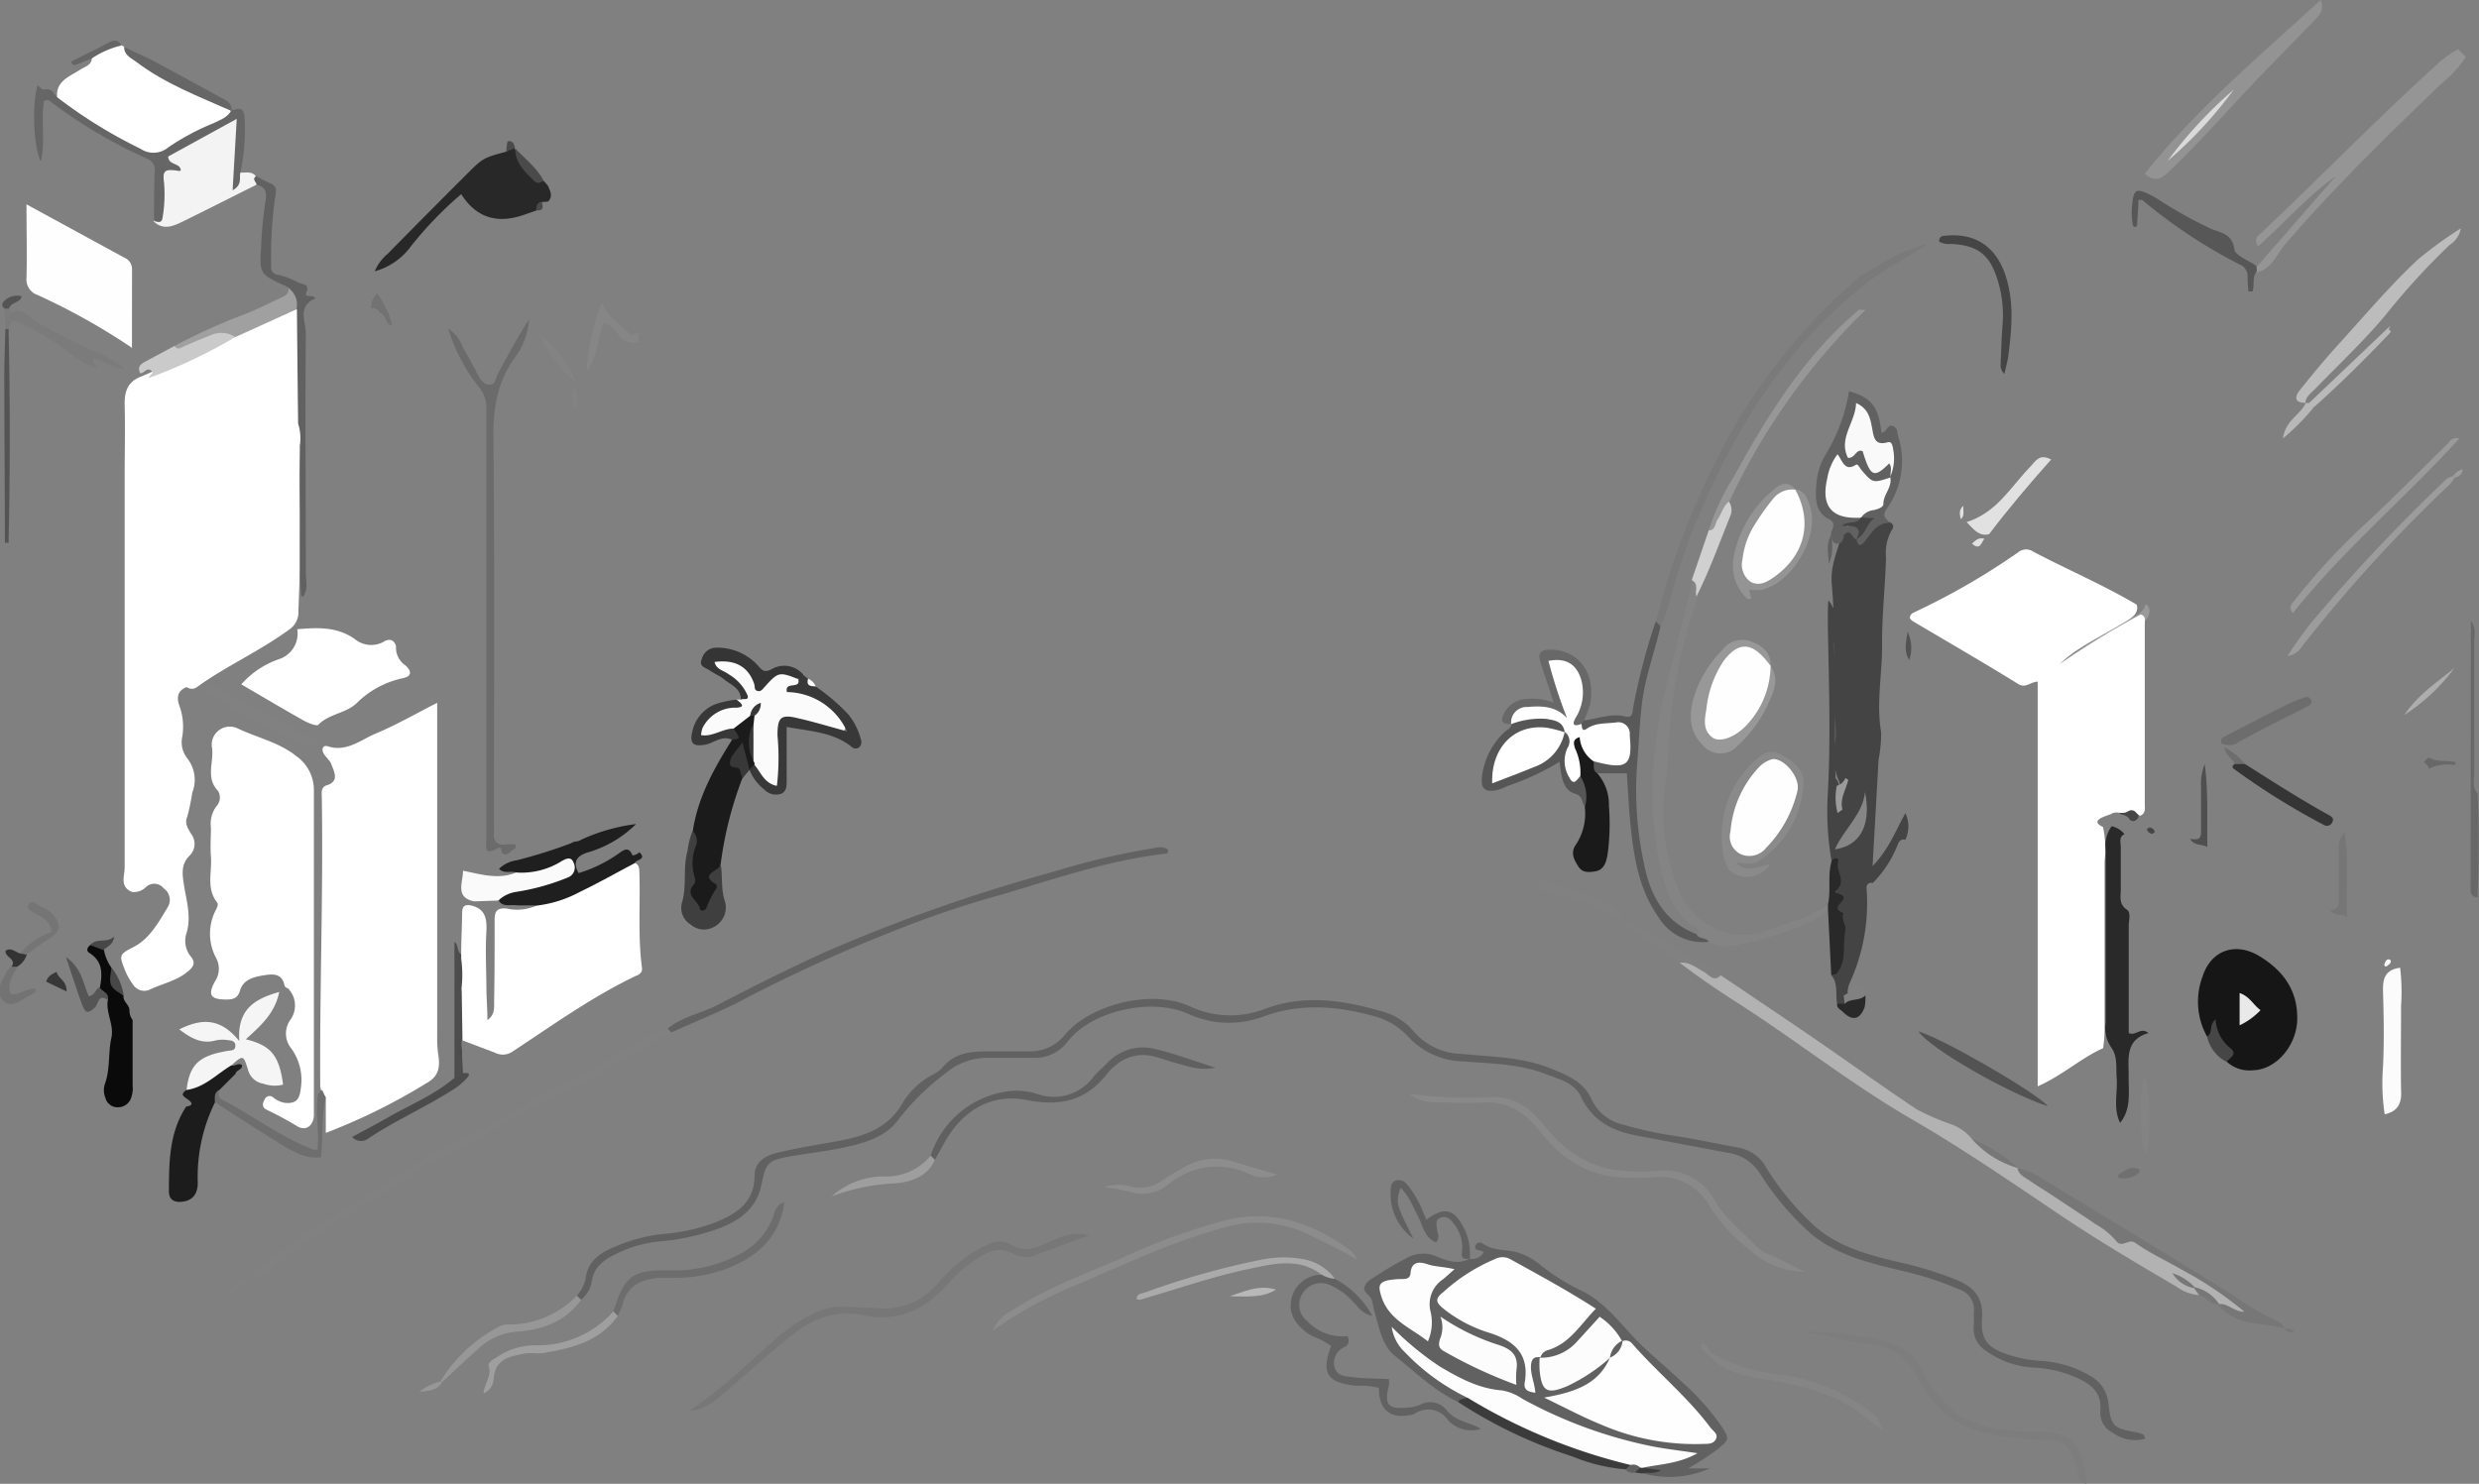 <svg xmlns="http://www.w3.org/2000/svg" viewBox="0 0 289.13 173.11"><rect x="0" y="0" width="289.13" height="173.11" fill="#808080" stroke="none"/><defs><style>.cls-1{fill:#fff;}.cls-2{fill:#444;}.cls-3{fill:#616161;}.cls-4{fill:#161616;}.cls-5{fill:#b2b2b2;}.cls-6{fill:#fbfbfb;}.cls-7{fill:#f3f3f3;}.cls-8{fill:#282828;}.cls-9{fill:#6b6b6b;}.cls-10{fill:#1b1b1b;}.cls-11{fill:#959595;}.cls-12{fill:#848484;}.cls-13{fill:#1f1f1f;}.cls-14{fill:#292929;}.cls-15{fill:#626262;}.cls-16{fill:#1c1c1c;}.cls-17{fill:#666;}.cls-18{fill:#7a7a7a;}.cls-19{fill:#939393;}.cls-20{fill:#595959;}.cls-21{fill:#818181;}.cls-22{fill:#777;}.cls-23{fill:#0a0a0a;}.cls-24{fill:#1a1a1a;}.cls-25{fill:#bcbcbc;}.cls-26{fill:#898989;}.cls-27{fill:#383838;}.cls-28{fill:#8c8c8c;}.cls-29{fill:#989898;}.cls-30{fill:#7d7d7d;}.cls-31{fill:#8a8a8a;}.cls-32{fill:#565656;}.cls-33{fill:#606060;}.cls-34{fill:#575757;}.cls-35{fill:#949494;}.cls-36{fill:#3f3f3f;}.cls-37{fill:#686868;}.cls-38{fill:#979797;}.cls-39{fill:#9a9a9a;}.cls-40{fill:#a0a0a0;}.cls-41{fill:#353535;}.cls-42{fill:#6d6d6d;}.cls-43{fill:#3b3b3b;}.cls-44{fill:#cacaca;}.cls-45{fill:#9c9c9c;}.cls-46{fill:#454545;}.cls-47{fill:#7b7b7b;}.cls-48{fill:#535353;}.cls-49{fill:#6e6e6e;}.cls-50{fill:#858585;}.cls-51{fill:#aaa;}.cls-52{fill:#9f9f9f;}.cls-53{fill:#8d8d8d;}.cls-54{fill:#d0d0d0;}.cls-55{fill:#4c4c4c;}.cls-56{fill:#545454;}.cls-57{fill:#4d4d4d;}.cls-58{fill:#868686;}.cls-59{fill:#9e9e9e;}.cls-60{fill:#b9b9b9;}.cls-61{fill:#767676;}.cls-62{fill:#838383;}.cls-63{fill:#555;}.cls-64{fill:#757575;}.cls-65{fill:#464646;}.cls-66{fill:#737373;}.cls-67{fill:#adadad;}.cls-68{fill:#4f4f4f;}.cls-69{fill:#b8b8b8;}.cls-70{fill:#4a4a4a;}.cls-71{fill:#474747;}.cls-72{fill:#727272;}.cls-73{fill:#333;}.cls-74{fill:#707070;}.cls-75{fill:#525252;}.cls-76{fill:#e1e1e1;}.cls-77{fill:#9b9b9b;}.cls-78{fill:#999;}.cls-79{fill:#fefefe;}.cls-80{fill:#fdfdfd;}.cls-81{fill:#fcfcfc;}.cls-82{fill:#f5f5f5;}.cls-83{fill:#e9e9e9;}.cls-84{fill:#fafafa;}.cls-85{fill:#7f7f7f;}.cls-86{fill:#f9f9f9;}.cls-87{fill:#dadada;}</style></defs><title>bottompic</title><g id="Layer_2" data-name="Layer 2"><g id="Layer_1-2" data-name="Layer 1"><path class="cls-1" d="M21.78,80.16c-1.07.39-1.2,1.21-.87,2.14A7.17,7.17,0,0,1,21.25,86a3,3,0,0,0,.61,2.49,4.08,4.08,0,0,1,.56,4,24.41,24.41,0,0,1-.58,2.8c-.33.71.05,1.35.46,2a1.92,1.92,0,0,1-.25,2.59c-.93,1-.8,2.07-.6,3.33.28,1.84.88,3.67.32,5.61a2.88,2.88,0,0,0,.45,2.73c.71.84.27,1.33-.47,1.92-1.29,1-2.89,1.31-4.32,2a1.54,1.54,0,0,1-1.91-.6,7.68,7.68,0,0,1-.93-1.65c-.73-1.84-.71-1.85,1.08-2.79s2.88-2.9,3.93-4.66a1.63,1.63,0,0,0-.52-2.14,1.4,1.4,0,0,0-2.12-.08,2,2,0,0,1-1.52.52c-1.52-.56-.9-1.89-.9-2.86,0-15.18,0-30.36,0-45.55,0-2.79.07-5.59,0-8.39-.05-1.63.39-2.8,2-3.37,3.64-1.6,7.25-3.26,10.79-5.09,1.73-1,3.56-1.79,5.37-2.6.75-.34,1.77-1.14,2.44.24.17,4.19,0,8.37.07,12.55a11,11,0,0,1,0,1.28c-.53,4.28-.17,8.57-.23,12.86,0,2.7-.06,5.41-.18,8.11a2.4,2.4,0,0,1-.9,2.07c-3.44,2.57-7.4,4.3-10.88,6.8A1,1,0,0,1,21.78,80.16Z"/><path class="cls-1" d="M38,91.65c1.62-.45,1-1.55.65-2.48-.18-.49-.7-.85-.94-1.34s0-.93.5-.77c2.2.72,3.83-.73,5.59-1.47,2.4-1,4.68-2.32,7.19-3.6v2.87q0,18,0,36a13.82,13.82,0,0,0,.12,2.14c.26,1.63,0,2.61-1.39,3.38A70.32,70.32,0,0,1,38,132.17V128a1.91,1.91,0,0,1-.65-1.35c-.08-11.27.37-22.54.18-33.81C37.5,92.36,37.48,91.91,38,91.65Z"/><path class="cls-1" d="M33.16,114.87c-.3-1.33-1.37-1.24-2.3-1.1-1.16.18-2.46.45-2.86,1.77-.27.92-.77,1.06-1.56,1.07-1.84,0-2.25-.47-1.39-2.08a2.64,2.64,0,0,0,.19-2.7,6,6,0,0,1-.06-5.68c.14-.3.33-.62.12-.89-1.27-1.65-.55-3.56-.7-5.34-.09-1.12,0-2.24,0-3.36a3.48,3.48,0,0,1,.63-2.49,1.49,1.49,0,0,0,.2-1.8c-1.54-1.59-.38-3.5-.73-5.22a2.11,2.11,0,0,1,3-2.08c2.27,1.09,4.81,1.61,6.84,3.23a4.83,4.83,0,0,1,2.07,4c0,12.32,0,24.64,0,37,0,.32,0,.65,0,1-.11,1.17-.93,1.79-1.95,1.19a38.87,38.87,0,0,0-3.54-1.91c-.55-.25-.55-.72-.26-1.2a.62.62,0,0,1,1-.25,3,3,0,0,0,1.27.62c1.33.16,1.82-.32,1.95-1.66a6.28,6.28,0,0,0-1.12-4.69,2.75,2.75,0,0,1-.1-3.32,2.84,2.84,0,0,0-.29-3.69A.48.48,0,0,1,33.16,114.87Z"/><path class="cls-2" d="M214.27,117.1c-.23-1.1.16-2.34-.68-3.32a5.83,5.83,0,0,0,.93-4.57c-.53-2.92-.08-5.93-.91-8.79a34.07,34.07,0,0,1-.43-7.8c.36-6.58.12-13.15,0-19.72,0-1,0-1.9.06-2.85,1.49,1.68.63,3.73.69,5.56.16,5,.05,10.12.15,15.17a2.09,2.09,0,0,1,.39,1.91,2.05,2.05,0,0,0,0-1.61c-.93-1.93-.29-4-.38-6-.25-5.65.06-11.31-.45-16.95-.18-2.05.64-3.85,1.19-5.72.33-1.11.93-.9,1.59-.32a1.74,1.74,0,0,0,.46.3c1.17-.45,1.71-2.36,3.43-1.49.51.15.62.55.35.91a5.32,5.32,0,0,0-.69,3.21c-.09,3.41-.49,6.83-.46,10.22s-.7,6.76-.11,10.18a15.86,15.86,0,0,1-.3,3.21c-.22,4-.45,8-.7,12.41,1.89-1.94,2.71-4.16,3.83-6.18a3.68,3.68,0,0,1,0,3.11c-.46-.1-.69.08-.88.52a13,13,0,0,1-2.91,4.51c-.51-.07-.78.19-.74.66a22.29,22.29,0,0,1-2,11.09,3,3,0,0,0-.19,1.41,1.61,1.61,0,0,1-.3,1A.76.76,0,0,1,214.27,117.1Z"/><path class="cls-3" d="M67.29,151.15a4.49,4.49,0,0,0,1-1.91c.21-1.93,1.47-2.94,3.08-3.63a18.88,18.88,0,0,1,6-1.65,21.42,21.42,0,0,0,6.28-1.44c2.41-1,4.34-2.34,4.36-5.35,0-1.77,1.44-2.41,2.87-2.74,2.24-.52,4.53-.89,6.8-1.3,3.15-.56,6-1.52,7.68-4.6a9.16,9.16,0,0,1,3.28-3.08,4.57,4.57,0,0,0,1.19-.79c1.39-1.82,3.35-2,5.39-2,1.6,0,3.2,0,4.8,0a5.22,5.22,0,0,0,4.17-1.92c2.9-3.5,10-5.39,14.51-3.37a11.15,11.15,0,0,0,8.83.33c4.63-1.74,9.27-1,13.83.35a7.32,7.32,0,0,1,3.57,2.33,7.52,7.52,0,0,0,5.46,2.57c3.47.34,7,.34,10.34,1.65,2,.81,4,1.55,4.95,3.78a5.39,5.39,0,0,0,3.7,2.84,41.64,41.64,0,0,0,5.36,1.21c2.76.4,5.5,1,8.24,1.5a4.66,4.66,0,0,1,3.1,2.43,32.07,32.07,0,0,0,5.32,6.45c2.75,2.6,6.35,3.55,9.94,4.41a44.43,44.43,0,0,1,6.83,2.08c2.08.87,3.18,2.11,3,4.53s.62,3.42,3,4.19a14.6,14.6,0,0,0,3.74.74,12.76,12.76,0,0,1,5.91,1.78,4.1,4.1,0,0,1,2.1,3.28c.28,2.53.56,2.79,3.14,3.27a3.47,3.47,0,0,1,.9.27c.11.06.15.26.26.48a4.38,4.38,0,0,1-3.81-.69,2.58,2.58,0,0,1-1.44-2.54c.17-1.86-.77-2.92-2.39-3.71a14,14,0,0,0-5.05-1.33,10.54,10.54,0,0,1-5.82-1.92,3.08,3.08,0,0,1-1.51-3c.06-.47,0-1,0-1.43a2.47,2.47,0,0,0-1.71-2.8A38,38,0,0,0,222,148.3c-3.8-.92-7.66-1.78-10.77-4.35a33,33,0,0,1-6-7.1,5.26,5.26,0,0,0-3.67-2.35l-10.58-2c-2.88-.53-5.26-1.71-6.59-4.56-.73-1.56-2.43-2-3.91-2.56-3.17-1.28-6.55-1.29-9.87-1.55a9,9,0,0,1-6.34-2.85,8.22,8.22,0,0,0-4.05-2.44c-4.23-1.17-8.47-1.52-12.72,0a11.42,11.42,0,0,1-8.87-.24c-4.36-2-11.52-.33-14.2,3.34a4.78,4.78,0,0,1-4,1.77c-1.76,0-3.52,0-5.28,0a7.52,7.52,0,0,0-4.78,1.73,28.88,28.88,0,0,0-5.72,5.65c-1.55,2-4.12,2.64-6.55,3.15-2,.41-4.09.64-6.13,1-2.47.46-2.66.82-3.17,3.31-.56,2.82-2.71,4.27-5.19,5.15a26.62,26.62,0,0,1-6.76,1.44A14.12,14.12,0,0,0,72,146.22c-1.5.7-2.77,1.55-3,3.38a3.47,3.47,0,0,1-1.19,2C67.34,151.75,67.14,151.62,67.29,151.15Z"/><path class="cls-3" d="M171.46,146.86a1.51,1.51,0,0,0,1.58-.76c-.27-.33-.94-.11-1-.58a.56.56,0,0,1,.86-.47c1.16.86,2.56.71,3.84,1a7.53,7.53,0,0,1,2.75,1.39,24.55,24.55,0,0,0,4.83,3.08c2.52,1.19,4.17,3.27,6,5.25s4,3.68,5.92,5.52a28.51,28.51,0,0,1,4.58,5.17c.92,1.42.85,1.52-.52,2.63a30.78,30.78,0,0,1-3.41,2.22h2.53a11.61,11.61,0,0,1-7.95.54c.18-.33.5-.32.81-.32s.63-.09.69,0a4.51,4.51,0,0,1-1.35-.1c-.25-1,.56-1,1.12-1.11a32,32,0,0,1,4-.54c.32,0,0-.56,0-.24,0,.06,0,.1-.12.1a28.45,28.45,0,0,1-11.18-2.29c-5.25-2.09-10.36-4.53-15.73-6.34a16.37,16.37,0,0,1-5.87-4c1.91,2.25,4.76,3.77,7.16,5.84,0,.71-.63.55-1,.69-2.76-1.33-4.94-3.48-7.3-5.35-1.49-1.18-1.84-3.29-2.38-5.12-.13-.44-.19-.92-.32-1.38-.17-.62-1.09-.9-.85-1.58s1-1,1.57-1.4c1-.63,2-1.25,3.1-1.8a4,4,0,0,1,3.81-.3c1.09.47,2.51,1,3.82.18Z"/><path class="cls-1" d="M14.16,5.27a.8.8,0,0,1,.32.22c3,2.64,6.74,4,10.16,5.93A8,8,0,0,1,27,13l0,0c.23,1.3-.87,1.54-1.65,2-1.88,1-3.88,1.84-5.68,3a2.76,2.76,0,0,1-2.95.05c-3.54-1.79-7.09-3.56-10-6.3C6.28,9.53,8,9,9.29,8.17c.63-.44,1.6-.57,1.39-1.69C11.79,5.92,12.68,4.75,14.16,5.27Z"/><path class="cls-1" d="M46.19,75.38a2.49,2.49,0,0,0,1.1,2.25c.69.64.82,1.25-.29,1.49A10.79,10.79,0,0,0,41.63,82c-1.25,1.23-3.22,1.25-4.5,2.55-.21.21-1.21-.21-1.75-.51-2.4-1.35-4.76-2.76-7.24-4.2a10.38,10.38,0,0,1,4.34-2.92,3.14,3.14,0,0,0,2.19-3.51h0c2.32-.2,4.57-.33,6.68,1.12a3,3,0,0,0,3.57.24C45.58,74.48,46,74.74,46.19,75.38Z"/><path class="cls-4" d="M257.41,120.92a8.34,8.34,0,0,1-.52-7c1-3.1,3.87-4.06,6.65-2.36s4.46,4,4.39,7.4c-.07,3-2.43,5.83-5.14,5.9a3.89,3.89,0,0,1-3.08-1c.24-1.41-1.13-2.15-1.43-3.35C258.26,120.49,257.86,121.17,257.41,120.92Z"/><path class="cls-5" d="M256.47,151.09a5.18,5.18,0,0,1-2.65-1c-4.62-2.7-9.21-5.42-13.65-8.41-5.69-3.83-11.36-7.73-17.29-11.16-7.07-4.1-13.44-9.18-20.29-13.56-2.29-1.46-4.53-3-6.67-4.63,1-.84,1.75.08,2.53.46s1.29,1.14,2.26,1c3.83,2.59,7.68,5.16,11.49,7.78s7.56,5.34,11.42,7.89a29,29,0,0,0,3.9,1.69A5.35,5.35,0,0,1,230,132.9a51,51,0,0,0,5.34,3.37h0c3.82,2.59,7.59,5.36,11.59,7.54,3.34,1.82,6.68,3.71,10.11,5.4,1.51.74,2.66,2,4.13,2.81.37.2.73.55.55.94-.27.59-.78.32-1.22.1a18.07,18.07,0,0,1-1.68-.9h0a16.49,16.49,0,0,0-2.87-1.95,9.91,9.91,0,0,0-1-.67c.2,0,.49.4.88.56S256.6,150.52,256.47,151.09Z"/><path class="cls-6" d="M85.92,81.62l.53,0c.72-1.81-1-1.92-1.83-2.71-.54-.54-2-.55-1.37-1.79s1.61-.71,2.52-.34a2.39,2.39,0,0,1,1,.57c1.16,1.5,2.38,2.06,4.25,1a1.89,1.89,0,0,1,2.4,1c-.32.49-.13.81.45,1a9.69,9.69,0,0,1,4.3,2.9,1.6,1.6,0,0,1,.41,1.77c-.4.75-1.14.34-1.71.19-1.3-.34-2.64-.56-3.92-1s-1.78,0-1.71,1.31,0,2.87,0,4.31c0,.7.12,1.57-.71,1.86s-1.47-.38-2-1c-.36-.42-.59-1-.91-1.41a2.27,2.27,0,0,1-.27-.71,19.2,19.2,0,0,1,0-3.79,8.07,8.07,0,0,1,.29-1c0-.22.21-.39.23-.63a1.57,1.57,0,0,0-.27.62,2.82,2.82,0,0,1-2.1,1.55c-.8,0-1.49.49-2.28.61-.62.1-1.28.43-1.67-.31s0-1.24.35-1.78C82.83,82.43,84.59,82.39,85.92,81.62Z"/><path class="cls-7" d="M29.92,21.55c-2.85,1.42-5.68,2.86-8.53,4.26-1.15.56-2.33,1.12-3.49,0a3.36,3.36,0,0,0,.62-2.94c-.62-1.82,1.15-3,.89-4.7-.06-.41.72-.79,1.21-1.06,2-1.06,4-2,5.92-3.1,1.24-.74,1.48-.22,1.43,1a23.62,23.62,0,0,1-.42,5c-.08.31,0-.11.08.19,0,.1.29,0,.42-.07.64.05,1.35-.2,1.82.47C29.91,20.91,30.06,21.22,29.92,21.55Z"/><path class="cls-8" d="M63.42,21.11l.49.56c.24.61.64,1.22,0,1.85l-.77.06c-.47.15-.32.7-.63,1l-1.12.38c-3,1.13-5.64.75-7.6-2.31a43.9,43.9,0,0,0-5.8,6,7.79,7.79,0,0,1-4.28,3,5.32,5.32,0,0,1,1.52-2.05q4.53-4.61,9.1-9.17c2-2,2-2,4.69-2.73.32-.17.49-.72,1-.41l0,0A7.05,7.05,0,0,0,63.42,21.11Z"/><path class="cls-9" d="M59.64,99.29c-.3.26-.62.54-1,.29-.26-.14,0-1-.65-.59-1.62.91-1.27-.29-1.27-1.14l0-41.69c0-2.79,0-5.59,0-8.39a3.72,3.72,0,0,0-1-2.77,21.19,21.19,0,0,1-3.45-6.67,4.47,4.47,0,0,1,1.73,2.22c.61,1,1.15,2.1,1.73,3.15.31.57.66,1.18,1.38,1.17s.69-.77.94-1.23c1.16-2.16,2.31-4.32,3.66-6.39a8.5,8.5,0,0,1-1.68,4.5c-2,2.79-2.52,5.8-2.48,9.2.14,15,.06,30,.06,45.05a7.67,7.67,0,0,1,0,1c-.12,1.12.29,1.68,1.48,1.51a7.46,7.46,0,0,1,1,0C60.37,98.93,59.9,99.06,59.64,99.29Z"/><path class="cls-10" d="M85.56,85,87.5,83.5a.28.28,0,0,1,.5,0l-.11,1a10.83,10.83,0,0,0,0,4.32.47.47,0,0,1,.1.44c.17.54-.11.65-.57.58l0,0c-.6-.28-.72-1-1.24-1.53-.41,1,1.16,1.62.39,2.52a43.2,43.2,0,0,0-2.52,10c-.2.66-.62,1.27-.32,2a2.05,2.05,0,0,1,0,1.63c-.41.89-.66,2.31-1.9,2s-1.74-1.46-1.66-2.79c.13-2.27.64-4.49.64-6.76.61-4,2.52-7.33,4.59-10.64C86.08,86,85.16,85.37,85.56,85Z"/><path class="cls-11" d="M286.69,5.75l.9.9a12.61,12.61,0,0,1-2.73,3c-6.33,6.07-12.6,12.19-18.33,18.84-1,1.16-1.53,2.87-3.3,3.29a.37.37,0,0,1-.07-.6l9.28-10.64c-3.32,2.35-6,5.47-9.08,8.2-.56-1,.07-1.28.43-1.62,6.85-6.47,13.41-13.23,20.39-19.56A11.61,11.61,0,0,1,286.69,5.75Z"/><path class="cls-12" d="M213.2,106.07A9.3,9.3,0,0,1,210,108a36.5,36.5,0,0,1-7.22,2.21,4.68,4.68,0,0,1-3.46-.31c-.3-.59-1.52.29-1.44-.9.45-.26.24-.52,0-.69-2.86-1.77-3.71-4.64-4.33-7.68-1.57-7.61-.69-15.08,1.25-22.49.91-3.47,1.78-7,2.66-10.43,1.31.31.57,1.22.55,1.91a60.83,60.83,0,0,0-3.45,18c0,2.3-.6,4.58-.58,6.91a23.9,23.9,0,0,0,2,9.78,8.1,8.1,0,0,0,4.79,4.29c3.4,1.38,6-.5,8.89-1.28a20.63,20.63,0,0,0,3.62-1.79.39.39,0,0,1,.13.36C213.27,106,213.24,106.07,213.2,106.07Z"/><path class="cls-13" d="M60.2,101.79c-.64-.21-1.41.18-2-.43a3.77,3.77,0,0,1,2.09-1,59.44,59.44,0,0,0,6.36-2c.32-.26.78-.12,1.1-.38a21.72,21.72,0,0,1,6.43-1.84,13.18,13.18,0,0,1-5.7,3.33c-1.23.42-1.7,1.07-1,2.39a16,16,0,0,0,4.68-2.29c.57-.39,1.13-.88,1.59.18.06.12.59-.09.83-.32.94.92-.53.82-.56,1.33-1.77,2.47-4.74,3-7.18,4.34a8.86,8.86,0,0,1-4.57,1.19c-1.38-.15-2.87.41-4.1-.66-.11-1.7,1.29-1.81,2.37-2.15a17.55,17.55,0,0,0,5.11-1.91C63.81,101.69,62.07,103.07,60.2,101.79Z"/><path class="cls-14" d="M247.27,131c-.84-1.71-.26-3.53-.4-5.29-.09-1.16.12-2.36-.57-3.42a4,4,0,0,1-.71-3q0-9.95,0-19.9a4.1,4.1,0,0,1,.69-3,2.74,2.74,0,0,1,1.51.92c-.7.32-.44,1-.44,1.47,0,1.68,0,3.36,0,5,0,.82-.26,1.68.7,2.34.52.35.23,1.2.23,1.83,0,4.21,0,8.42,0,12.57.81.39,1.37-.74,2.31,0-2.75.78-2.31,3-2.32,4.94,0,.24,0,.48,0,.72C248.32,128,248.4,129.61,247.27,131Z"/><path class="cls-3" d="M220.38,61c-1.44,0-2.08,1.13-2.84,2.11-.38.5-.86.82-1-.22a2.44,2.44,0,0,0,.68-1.19c0-.41,1.78-1.22-.23-1.26-.09-.32,0-.76.23-.82,2.08-.45,2.22-2.44,3.11-3.83.65-1.53.35-2.84-1.14-3.61s-1.14-2.54-2.16-3.59c-.8.5-.71,1.39-1,2.09s-.5,1.43.9,1.76c1.13.26,1.7,2.13,3.45,1.49.15-.05.26,1.1,0,1.7a1.73,1.73,0,0,1-2.82.51,36.94,36.94,0,0,0-3.31-1.7c-1.52,3.65-1.33,4.06,2.77,6.13-.14,1-.93.51-1.4.62s0,.46-.05.14c0-.11.21-.11.39-.11,1.74.07.91.95.54,1.69-.51-.06-.61-1.38-1.44-.48-.05.49-.22,1-.77,1s-.65-.58-.73-1.06.8-1.25-.25-1.8c-1.62-.84-1.59-2.44-1.47-4a7.85,7.85,0,0,1,1-3.4,20.41,20.41,0,0,0,2.81-7.52c2.62.71,3.44,1.78,3.79,4.83.63,0,.66-1,1.3-.78s.49.73.64,1.17a9.57,9.57,0,0,1-1.41,8.6C219.45,60.37,220.09,60.5,220.38,61Z"/><path class="cls-15" d="M77.87,120c1.7-1.4,3.9-1.76,5.81-2.75,4.16-2.16,8.36-4.28,12.63-6.21a196.62,196.62,0,0,1,26.58-9.34A84,84,0,0,1,134.28,99c.68-.1,1.39-.39,2,.2-.07.14-.12.37-.19.38-6.54.72-12.74,2.84-19,4.71a118,118,0,0,0-12.68,4.26,183,183,0,0,0-17,7.69c-2.92,1.61-6.06,2.82-9.1,4.21C77.85,120.66,77.77,120.41,77.87,120Z"/><path class="cls-16" d="M21.72,129.09c.65-.07.86-.33.26-.77s-1-.59-.25-1.16c1.62-1.19,3.11-2.61,5.24-2.88.43.18.83-.37,1.27,0,0,.57-.7.54-.77,1l-1.92,1.92c-.49.36,0,1.08-.49,1.43a19.69,19.69,0,0,0-2,9.18c.07,1.46-.59,2.3-1.93,2.4-.88.07-1.42-.31-1.43-1.19C19.71,135.56,19.73,132.12,21.72,129.09Z"/><path class="cls-17" d="M4.38,9.93c.25.19.56.59.74.53,1-.3,1.17.65,1.7,1a56.22,56.22,0,0,0,9.56,5.89,2.69,2.69,0,0,0,3.26-.17,28.31,28.31,0,0,1,5.27-2.81c.77-.39,1.62-.64,2.06-1.49.75-.18,1.44-.53,1.56.82a24.42,24.42,0,0,1-.48,6.39c-.2.6.29,1.44-.92,2.11l.48-8.33-8,4.39c.06,1,1.21.75,1.43,1.41.11.18,0,.31-.19.27-1.59-.25-1.92-.09-1.72,1.34a16.11,16.11,0,0,1-.16,4.05c-.08.78-.56.56-1,.46,0-1.92,0-3.83.07-5.74a1.34,1.34,0,0,0-.83-1.51A57.93,57.93,0,0,1,5.89,11.85a.58.58,0,0,0-.75-.06c-.4,2.2.18,4.56-.37,7.06C3.88,17.09,3.73,12.25,4.38,9.93Z"/><path class="cls-18" d="M217.07,32.13l1.5-.84a22.77,22.77,0,0,1,6.18-2.88c-2.23,1.72-4.8,2.86-7,4.6a56.19,56.19,0,0,0-11.86,12.67,83.63,83.63,0,0,0-11.37,25.15c-.22.76-.54,1.49-.81,2.24-.34-.06-.38-.39-.55-.6a74.55,74.55,0,0,1,3.15-10,86.06,86.06,0,0,1,6.11-12.91A67.84,67.84,0,0,1,217.07,32.13Z"/><path class="cls-19" d="M250.15,20.25c6-7.52,13.33-13.67,20.51-20.25.47,1.21-.16,1.8-.76,2.41-1.78,1.82-3.54,3.66-5.33,5.48-3.91,4-7.52,8.24-11.56,12.09C252.1,20.85,251.29,21.33,250.15,20.25Z"/><path class="cls-3" d="M29.92,21.55c0-.32-.59-.62-.05-1,.49.25,1,.55,1.48.76,1,.4.92.79.71,1.9a50,50,0,0,0-.43,7.85.85.85,0,0,0,.81,1,10.11,10.11,0,0,1,2.43.94c.6.2,1.27.18.84,1.17-.19.42.35.35.64.39s.54.2.32.3c-2,.94-1,2.7-1,4-.09,9.32,0,18.65,0,28,0,.92.3,1.9-.32,2.76a.61.61,0,0,1-.24-.15c-.29-5.82,0-11.65-.14-17.47a5.68,5.68,0,0,0-.2-2.59q-.08-6.68-.14-13.33c-.81-.64-.29-1.77-.92-2.48a3.3,3.3,0,0,0-.41-.23c-3-1.39-3.06-1.39-2.84-4.69a46.87,46.87,0,0,1,.54-5.43C31.12,22.24,30.85,21.78,29.92,21.55Z"/><path class="cls-20" d="M193.12,72.47l.55.6c-.67,2.94-1.75,5.79-2.14,8.8-.32,2.52-.39,5.07-.61,7.57a40.63,40.63,0,0,0,.83,11.36c.7,3.58,2.34,6.75,6.11,8.17.27.63,1.11.36,1.44.9a6,6,0,0,1-5.87-2.88c-2.22-3.14-2.82-6.71-3.22-10.37-.22-2-.31-4.11-.47-6.4H186.3c-.93-.11-.79-.73-.64-1.35.48-.6,1.14-.42,1.75-.34,1.34.18,2.17-.22,2.16-1.73s-1-1.94-2.39-1.78c-.71.08-1.39.28-2.09.43s-.88-.18-1-.74c0-.36.14-.68.6-.66,1.63-.17,3.21-.88,4.9-.46.89.22.79-.53.88-1A73.47,73.47,0,0,1,193.12,72.47Z"/><path class="cls-21" d="M77.87,120l.5.5c-4.49,2-8.41,5-12.89,7.08a118.44,118.44,0,0,0-10.89,5.94c-1.85,1.1-4,1.65-5.73,2.89-5.6,3.9-11.67,7.09-17,11.33a6.09,6.09,0,0,1-2.92,1.52l0,0a.84.84,0,0,1,.46-.77c2.86-1.9,5.38-4.28,8.42-5.89a69.29,69.29,0,0,0,6.23-4,84.83,84.83,0,0,1,8.85-5.17c3.17-1.64,6.36-3.31,9.45-5.14,3.62-2.15,7.56-3.73,11-6.15A15.13,15.13,0,0,1,77.87,120Z"/><path class="cls-22" d="M80.35,164.64c4-2.71,7.08-5.78,10.36-8.64a20,20,0,0,1,4-2.68,7.17,7.17,0,0,1,3.93-.85c1.27.09,2.56.06,3.83.17a8.2,8.2,0,0,0,7-3,15.47,15.47,0,0,1,5.84-4.48,2.64,2.64,0,0,1,2.53,0c1.49,1,2.85.5,4.3-.15s2.86-1.41,4.9-.91l-6.51,2.43a3.18,3.18,0,0,1-2.54-.37,3.33,3.33,0,0,0-3.19.21,13.59,13.59,0,0,0-3.61,2.73,21,21,0,0,1-2.74,2.67,9.31,9.31,0,0,1-7.74,1.68c-3.65-.78-6.4.68-9,2.82s-5.06,4.4-7.63,6.56A6.35,6.35,0,0,1,80.35,164.64Z"/><path class="cls-23" d="M15.1,117.91a1.89,1.89,0,0,0,.37,1.1l0,7.61a3.37,3.37,0,0,1-.24,1.63,1.61,1.61,0,0,1-1.53.93,1.44,1.44,0,0,1-1.4-1.08,2.35,2.35,0,0,1-.07-1.63c.64-1.75.37-3.62.76-5.39.34-1.53-.68-2.91-.41-4.43,0-.7-1.27-.58-.92-1.48.28-1.54.36-3-1.24-4-.42-.26-.22-.67.13-.94a1.16,1.16,0,0,1,1.57.59A5.16,5.16,0,0,0,13,112.9c.29,1.17.37,2.42,1.41,3.25C14.3,116.87,15.14,117.22,15.1,117.91Z"/><path class="cls-24" d="M185.85,88.8c.12.48-.15,1.09.45,1.42A5.54,5.54,0,0,1,187.65,94a26.71,26.71,0,0,1-.16,5.72c-.17.87-.4,1.78-1.46,1.94-.7.11-1.47.19-1.94-.56s-1-1.62-.25-2.62a6.59,6.59,0,0,0,1-4.33,24.28,24.28,0,0,0-.93-3.26c-.16-1-.41-2-.66-3-.19-.7-.29-1.49.5-1.86,1-.48,1.13.52,1.46,1.06A3.19,3.19,0,0,1,185.85,88.8Z"/><path class="cls-25" d="M268.92,47c-1.37,0-1.29-.72-.68-1.49,1.44-1.8,2.91-3.58,4.46-5.29,3.06-3.36,6-6.85,9.31-9.95a47.86,47.86,0,0,1,5-3.63,2.83,2.83,0,0,1-1.29,1.92,82.38,82.38,0,0,0-7.56,8.28c-2.52,3-5.37,5.67-8.09,8.48-.49.51-1.14.9-1.2,1.71Z"/><path class="cls-15" d="M155.68,149.19a10.66,10.66,0,0,1,4.38,4.33c-1.22-.24-1.68-1.12-2.3-1.69a7.45,7.45,0,0,0-2.69-1.93,2.52,2.52,0,0,0-3.15,1,2.43,2.43,0,0,0,.56,3.24,5.61,5.61,0,0,0,4.65,1.74.83.83,0,0,1-.36,1.29,2,2,0,0,0-1.09,2.42c.32,1,1.38,1,2.22,1.09,1.34.15,2.69.15,4.09.21a2.84,2.84,0,0,1,0,.72c-.57,2.28-.13,2.82,2.21,2.61a4.69,4.69,0,0,0,1.39-.32,2.48,2.48,0,0,1,3.21.71c1,1.22,2.64,1.32,3.93,2.09a3.71,3.71,0,0,1-3.83-1,2.78,2.78,0,0,0-3.94-.74.9.9,0,0,1-.23.08c-2.54.57-3.91-.5-3.91-3.12a7.91,7.91,0,0,0-2.57-.24c-3.47-.35-4.2-1.45-3-4.65a8.29,8.29,0,0,0-2.06-1.09c-1.9-1-2.89-2.55-2.62-4.16a3.6,3.6,0,0,1,3.49-3.06C154.76,148.42,155.13,149.06,155.68,149.19Z"/><path class="cls-26" d="M210.51,148.39a9.8,9.8,0,0,1-6.23-2.38,20.55,20.55,0,0,1-4.86-5.24,6.54,6.54,0,0,0-6.56-3.42,24.59,24.59,0,0,1-4.54-.07c-3.73-.4-6.52-2.5-8.74-5.33-1.76-2.24-3.82-3.5-6.73-3.33-1.67.09-3.35,0-5,0a5.57,5.57,0,0,1-3.49-1,55.18,55.18,0,0,0,9.84.37c2.55,0,4.32,1.34,5.83,3.24,2.25,2.83,5,4.88,8.73,5.3a22.23,22.23,0,0,0,4.54.07,6.69,6.69,0,0,1,6.75,3.53c1.27,2.1,3.16,3.58,4.81,5.29a4.9,4.9,0,0,0,1.63,1C207.83,147,209.16,147.73,210.51,148.39Z"/><path class="cls-22" d="M258.8,152.15c1-.16,1.65.84,3,.91a43,43,0,0,0-7.37-4.95c-1.78-1.05-3.7-1.9-5.36-3.1-.84-.61-1.59.76-2.34-.33a9.08,9.08,0,0,0-2.42-1.92c-.77-.56-1.58-1.07-2.38-1.6l-2.59-1.72c-.86-.57-1.76-1.1-2.6-1.69-.57-.4-1.31-.67-1.45-1.49a9.44,9.44,0,0,1,3.23,1.45q10.84,6.54,21.63,13.2a36.61,36.61,0,0,0,5.11,3.07c.47.2,1,.42,1.19,1.06l0,0c-2.29-.79-4.94-.31-6.95-2.05C259.29,152.7,258.83,152.63,258.8,152.15Z"/><path class="cls-27" d="M87.4,89.79l.57-.58c.77.86,1.11,2.15,2.64,2.48a28.22,28.22,0,0,0,.07-5.88c0-2.13.37-2.53,2.47-2,1.76.4,3.49.93,5.63,1.51a7.82,7.82,0,0,0-7-4.58c-.31-1.32,1.62-.28,1.33-1.47a.66.66,0,0,1,.6-.51l.55.45a1.64,1.64,0,0,0,.89.9,22.28,22.28,0,0,1,3.8,3.25,7.62,7.62,0,0,1,1.48,3,.8.8,0,0,1-.27.86.69.69,0,0,1-.87-.12c-2.17-1.7-4.82-1.79-7.54-2.29v6.11c0,.64.05,1.37-.63,1.68a1.88,1.88,0,0,1-2-.51A5.53,5.53,0,0,1,87.4,89.79Z"/><path class="cls-28" d="M158.21,146.91c-1.86-1.11-3.78-2-5.7-2.94a13.71,13.71,0,0,0-10-.69c-6,1.66-11.64,4.35-17.36,6.79a46.8,46.8,0,0,0-9.36,5.18,4.45,4.45,0,0,1,2.14-2.3c4-2.61,8.54-4.31,12.94-6.18a72.22,72.22,0,0,1,12.34-4.48c5.3-1.19,9.92.42,14.16,3.5a3.61,3.61,0,0,1,.66.69A1.52,1.52,0,0,1,158.21,146.91Z"/><path class="cls-29" d="M206.5,77.73c1.06,1.47.39,2.93-.22,4.25a14.93,14.93,0,0,1-3.6,5,2.7,2.7,0,0,1-4.17-.14c-1.54-1.58-1.5-3.5-1-5.36a13.68,13.68,0,0,1,3.39-5.68,2.91,2.91,0,0,1,3.23-1c1.28.48,2.47,1.22,2.36,2.91a.84.84,0,0,1-.86-.22c-2.52-1.89-3.61-1.61-5,1.29a17.09,17.09,0,0,0-1.14,4.62,1.59,1.59,0,0,0,.72,1.86,1.92,1.92,0,0,0,2-.33c1.76-1.16,2.57-3,3.32-4.84C205.9,79.34,205.8,78.38,206.5,77.73Z"/><path class="cls-30" d="M210.29,155.36a34.49,34.49,0,0,1,10.78,1.52,5.4,5.4,0,0,1,3,2.94c1.82,3.49,4.43,6.08,8.45,6.8a30.51,30.51,0,0,0,5.23.43c3.9,0,5.4,1.52,5.6,6.06-1.12-.17-.85-1.17-1.06-1.82-.88-2.73-1.4-3.1-4.22-3.29a40.9,40.9,0,0,1-6.36-.75,11.79,11.79,0,0,1-8.07-6.57,6.55,6.55,0,0,0-5.39-3.79C215.57,156.5,212.93,155.88,210.29,155.36Z"/><path class="cls-31" d="M202.46,100.62c1.19,1.24,2.49.54,4,.2a3.18,3.18,0,0,1-3.72,1.31c-1.21-.32-1.59-1.44-1.76-2.61a11.81,11.81,0,0,1,3.2-10.31c1-1,2.08-2,3.55-1.19s2.82,1.89,2.6,3.7a11.5,11.5,0,0,1-5.18,8.73C204.29,101,203.38,100.68,202.46,100.62Z"/><path class="cls-32" d="M184.32,90.56a4.46,4.46,0,0,1,.55,3.54c-.45-.42-.14-1.18-1.17-1.5-1.49-.45-1.62-2.17-1.8-3.73a29.68,29.68,0,0,1-6.06,2.82,9.41,9.41,0,0,1-1.1.45c-1.54.38-2.08-.1-1.88-1.67a8.58,8.58,0,0,1,2.54-5c.32-.32.84-.47.88-1l.23-.33c2.86-1.38,5-1,6.22,1-.58,1.08-1.54.61-2.34.5-2.41-.36-4,.84-5.15,2.7-.33.51-.81,1.15-.27,1.74s1,0,1.55-.12a11.07,11.07,0,0,0,6-4.47c1.58.57.38,1.84.66,2.74S182.63,90.37,184.32,90.56Z"/><path class="cls-33" d="M108.55,134.82a11,11,0,0,1,9.32-7.54,8.06,8.06,0,0,1,3.28.4,5.72,5.72,0,0,0,6.39-2.06c.46-.55,1-1,1.52-1.52a5.73,5.73,0,0,1,5.92-1.65c2.15.51,4.24,1.31,6.77,2.11-1.93.4-3.28-.21-4.66-.56-.93-.24-1.82-.61-2.75-.8a4.81,4.81,0,0,0-4.23,1.1,5.27,5.27,0,0,0-.87.83c-2.44,3.21-5.45,4-9.48,3.21s-7.3,1.07-9.44,4.67c-.44.76-.85,1.53-1.28,2.3C108.6,135.42,108.37,135.33,108.55,134.82Z"/><path class="cls-34" d="M262.71,34l-.24,0h-.23a15.4,15.4,0,0,1-.1-1.66,1.46,1.46,0,0,0-.94-1.49,60.17,60.17,0,0,1-11.27-7.46c-.1-.09-.3-.05-.52-.08,0,1-.11,2-.16,3-.15.22-.31.23-.48,0a8,8,0,0,1-.07-2.62c.15-1.52.46-1.72,1.78-1.1a10.1,10.1,0,0,1,1.66.94,49.5,49.5,0,0,0,5.4,3c1.12.62,2.79.52,3.06,2.54.09.75,1.66,1.31,2.56,1.95l.07.6C262.6,32.4,263,33.31,262.71,34Z"/><path class="cls-35" d="M209.36,57.07c1.19.15,1.45,1.15,1.74,2,1.16,3.48-2.08,9-5.71,9.76a5.56,5.56,0,0,1-1.4-.06l.27,1.08c-.18,0-.39.07-.47,0a5.27,5.27,0,0,1-1.56-5,13.35,13.35,0,0,1,4.54-7.64c.77-.72,1.7-1.21,2.62-.12A11.84,11.84,0,0,0,204,64.59c-.25.94-.4,2,.64,2.55s1.66-.1,2.37-.63c2.41-1.8,3.66-5.47,2.47-8.07A1.45,1.45,0,0,1,209.36,57.07Z"/><path class="cls-36" d="M80.78,96.93a1.61,1.61,0,0,1,.38,1.76,5.41,5.41,0,0,0-.12,3.7.86.86,0,0,1-.19.88c-1,1.27.69,1.81.79,2.81,0,.23.61.21.74-.14a11,11,0,0,1,1.17-2.29c.07-.11.07-.4,0-.44-2.22-1.32.59-1.58.5-2.44.26,1.48,0,3,.53,4.49a2.55,2.55,0,0,1-1.3,2.87,2.35,2.35,0,0,1-2.7-.25,2.28,2.28,0,0,1-1-2.71c.54-1.94.05-4,.62-5.94A8.75,8.75,0,0,1,80.78,96.93Z"/><path class="cls-37" d="M184.74,84.05l-.31.4c-.85,1-1.24.7-1.1-.46s.81-2.25.63-3.48a4.51,4.51,0,0,0-.56-1.8c-.34-.54-.79-1.19-1.49-.9s-.22,1-.09,1.47a28.37,28.37,0,0,0,1.2,3.1c.19.5.49,1.11-.07,1.53s-.86-.13-1.29-.29c-1.95-.74-3.85-1-5.41.86l0,0c-.73,0-1.36-.14-.92-1.05a3,3,0,0,1,2.57-1.87,6.77,6.77,0,0,1,3.31.43c-.57-1.78-1.09-3.3-1.57-4.84-.25-.83-.09-1.31,1-1.35,3.35-.12,5.52,2.65,4.82,6.3A12.31,12.31,0,0,1,184.74,84.05Z"/><path class="cls-38" d="M199.29,61.88a27.36,27.36,0,0,1,2.93-6.27c3.43-6.24,7.12-12.32,12.26-17.36.74-.72,1.53-1.41,2.31-2.09.08-.07.28,0,.78,0a75.93,75.93,0,0,0-15.88,22.37c-.45,1.45-.61,3.07-2.19,3.89,0,0-.14-.07-.19-.12A.37.37,0,0,1,199.29,61.88Z"/><path class="cls-39" d="M286.83,51.17c-6.39,7-13.54,13-19.41,20.36-.6-.77-.09-1.1.16-1.43a75.5,75.5,0,0,1,8.79-9.44c3.14-2.94,6.14-6,9.22-9A1,1,0,0,1,286.83,51.17Z"/><path class="cls-40" d="M33.64,33.62a2.28,2.28,0,0,1,.92,2.48l-7.1,3.22a14.1,14.1,0,0,0-5.05,1.25c-.64.3-1.51,1.09-2.06-.21A72.18,72.18,0,0,1,29,36.48c1.31-.56,2.58-1.18,3.87-1.8C33.31,34.48,33.73,34.22,33.64,33.62Z"/><path class="cls-41" d="M93.7,78.72l-.6.51c-2.26-.88-2.33-.86-4,1-.21.24-.4.49-.78.37s-.26-.5-.35-.78c-.66-2-2.18-2.92-4.63-2.59.21.91,1.1,1,1.67,1.45a5.26,5.26,0,0,1,2.17,2.43c.23.66-.49.35-.77.5,0-1.35-1.21-1.72-2-2.39-.49-.39-1.11-.63-1.63-1s-1.32-.43-.92-1.36a1.74,1.74,0,0,1,1.77-1.3,6.4,6.4,0,0,1,4.69,2c.52.58.78,1,1.69.5A2.91,2.91,0,0,1,93.7,78.72Z"/><path class="cls-37" d="M288.18,72.45c.67.76.38,1.68.39,2.53,0,5.11,0,10.22,0,15.33,0,.76-.26,1.61.4,2.27.18,4,.13,8.07,0,12.13-.94-.13-.82-.7-.82-1.14Z"/><path class="cls-42" d="M71.54,153c1.29-4.13,2.19-4.85,6.45-4.8a16.28,16.28,0,0,0,8.27-1.88,8.05,8.05,0,0,0,3.9-4.34c.23-.63.32-1.42,1.32-1.71-.55,4-3,6.21-6.42,7.62a17,17,0,0,1-6.54,1.19c-.56,0-1.11,0-1.66,0-2,.17-3.7.86-4.24,3.1a7.63,7.63,0,0,1-.57,1.32C71.63,153.6,71.41,153.49,71.54,153Z"/><path class="cls-43" d="M170.06,163.56c.24-.41.68-.38,1.06-.49a1.56,1.56,0,0,1,1.57.22,70.62,70.62,0,0,0,16,6.67,2.62,2.62,0,0,1,1.62.92c0,.45-.18.73-.7.54a20.23,20.23,0,0,1-6.23-1.51A54.38,54.38,0,0,1,170.06,163.56Z"/><path class="cls-44" d="M20.35,40.36c.4.57.79.18,1.2,0,1-.43,2-.85,3-1.24a3,3,0,0,1,2.9.2A61,61,0,0,1,17.35,44.1c0-.32.74-.54.25-.89s-.78.32-1.23.35c-.34-.62-.1-1,.47-1.32Z"/><path class="cls-14" d="M213.2,106.07l0-.55c.38-1.68-.09-3.43.44-5.1.33-.44.88-.36.75.09-.33,1.11,1,2.19-.17,3.33-.56.53,1,.31.79,1-.18.57-1.47,1.14,0,1.68-.31.72.33,1.52.24,1.91-.41,1.7.22,3.61-1,5.11-.12.16-.44.15-.67.21Z"/><path class="cls-45" d="M286.28,55.76a5.23,5.23,0,0,1-.56.75A171.09,171.09,0,0,0,268.5,75.4a2.31,2.31,0,0,1-1.69,1.12,43.69,43.69,0,0,1,2.73-3.84,202.64,202.64,0,0,1,15.2-16.22c.4-.38.76-.84,1.37-.89Z"/><path class="cls-3" d="M171.51,146.81c-.59.09-1.15.18-1-.75a4.39,4.39,0,0,0-1-3.35c-.35-.49-.76-.85-1.39-.68-.78.21-.57.85-.52,1.38s.39.9-.11,1.54c-1.39-.58-1.54-2-2.15-3.13s-1-2.34-2-3.24c-.56,1.8-.56,1.8,1.5,5.91a6.32,6.32,0,0,1-2.64-5.58c0-.46.06-1,.6-1.19a1.2,1.2,0,0,1,1.28.43,11.55,11.55,0,0,1,1.91,3.29c.15.27.24.56.37.86,2.09-1.58,3.31-1.27,4.43,1.08a6.62,6.62,0,0,1,.63,3.48Z"/><path class="cls-46" d="M233.78,43.63a1.39,1.39,0,0,1-.45-1.06c.08-1.59.11-3.19.24-4.77a13.6,13.6,0,0,0-.61-5.2c-.89-2.9-2.33-4-5.4-4.14a2.36,2.36,0,0,1-1.4-.28c0-.72.5-.66,1-.7,3.34-.27,5.73,1.41,6.79,4.79,1,3.14.66,6.32.25,9.5C234.08,42.4,233.91,43,233.78,43.63Z"/><path class="cls-41" d="M261.85,89.14c3.15,2,6.27,4,9.55,5.83.41.22.93.43.6,1a.68.68,0,0,1-1,.25,83,83,0,0,1-10.5-6.55c-.2-.15-.11-.41.14-.54A1.37,1.37,0,0,1,261.85,89.14Z"/><path class="cls-47" d="M1.06,36l.12.46c1.37-.7,2.12.47,3,1.06a75.44,75.44,0,0,0,7.24,3.65A11.59,11.59,0,0,1,14.53,43c-1.53,0-2.46-1-3.63-1.2-.17.5.35.69.36,1.17a12.2,12.2,0,0,1-3.61-2.16,29.35,29.35,0,0,0-5.57-3.2c-.86-.41-.9.24-1.06.76-.13.19-.26.2-.39,0L.51,36A.38.38,0,0,1,1.06,36Z"/><path class="cls-48" d="M238.86,129.06c-4.69-1.51-13.81-6.78-15.11-8.73C226.54,121.12,237.48,127.45,238.86,129.06Z"/><path class="cls-49" d="M37.1,127.63l.47-.48.4.87c-.51,2.34-.27,4.71-.53,7-2.17.26-4-1.13-5.94-2.32-2.17-1.34-4.3-2.74-6.44-4.11,0-.54-.12-1.11.49-1.43,0,.37-.19.84.26,1.07,3.65,1.87,6.91,4.47,10.8,5.91.07,0,.16,0,.43-.07C37.27,132,36.72,129.78,37.1,127.63Z"/><path class="cls-50" d="M199.44,157.77a20.33,20.33,0,0,0,7.64,2.52,22.31,22.31,0,0,1,11.54,4.78c.41.35.43.33,1,1.86-.66-.51-1.12-.83-1.53-1.19-3.58-3.14-8-4.14-12.5-4.88-2.37-.39-4.71-.89-6.39-2.85C199.13,157.78,199.22,157.7,199.44,157.77Z"/><path class="cls-51" d="M155.68,149.19a3.44,3.44,0,0,1-1.59-.52c-2.69-2-5.59-1.22-8.47-.62-4.13.86-8.1,2.27-12.14,3.43-.3.09-.59.25-.91.08,0-.68.65-.65,1.08-.81A92.46,92.46,0,0,1,146.92,147a12.9,12.9,0,0,1,5-.11A5.72,5.72,0,0,1,155.68,149.19Z"/><path class="cls-21" d="M24.17,80.71c0-.42-.08-.86.45-1C28,82,31.73,83.5,35.2,85.59c.59.35,1.21.65,2,1.07-1.14.62-1.83.13-2.6-.22A59.42,59.42,0,0,1,24.17,80.71Z"/><path class="cls-52" d="M71.54,153l.51.52c-2.13,3-5.36,3.77-8.69,4.33-.7.11-1.46-.07-2.15.06-1.75.32-3.5.64-3.64,3a2,2,0,0,1-1.18,1.67c.09-1.16,1-2.06.6-3.2-.12-.38.49-.77.9-1a7.9,7.9,0,0,1,4.49-1.43A11.83,11.83,0,0,0,71.54,153Z"/><path class="cls-38" d="M67.29,151.15l.49.49c-1.81,2.55-4.53,3.5-7.42,3.71a7.29,7.29,0,0,0-4.48,1.92c-1.49,1.3-2.91,2.69-4.36,4l-.13-.14A17.4,17.4,0,0,1,58,154.88a2.31,2.31,0,0,1,1.11-.36A11,11,0,0,0,67.29,151.15Z"/><path class="cls-17" d="M17.3,6.8l1.55.82c2.23,1.22,4.48,2.42,6.71,3.66.67.37,1.53.62,1.45,1.67-3.82-1.69-7.73-3.17-11.1-5.72-.6-.46-1.43-.76-1.43-1.74Z"/><path class="cls-53" d="M128.81,138.51a4.91,4.91,0,0,1,3-.1,4.38,4.38,0,0,0,3.83-.75c.86-.56,1.75-1.08,2.65-1.59a7,7,0,0,1,5.76-.49c1.5.46,3,.89,4.92,1.45a3.84,3.84,0,0,1-3.21-.05,8.78,8.78,0,0,0-9.59,1.29,4.88,4.88,0,0,1-4.32.8A18.93,18.93,0,0,0,128.81,138.51Z"/><path class="cls-54" d="M199.29,61.88c.8,0,.73-.79,1-1.22.5-.68.65-1.59,1.36-2.14a1.78,1.78,0,0,1,.21,1.55c-1.29,3.18-2.44,6.42-4,9.52-.21-.63.32-1.47-.55-1.91Z"/><path class="cls-42" d="M259.06,86.71c-.07-.39.05-.61.26-.72,2.49-1.29,5-2.57,7.47-3.83a17.36,17.36,0,0,1,1.78-.71c.38-.14.81-.28,1,.26.11.36-.21.58-.48.72-1.42.74-2.86,1.44-4.28,2.17-1.21.62-2.4,1.26-3.6,1.9A2,2,0,0,1,259.06,86.71Z"/><path class="cls-55" d="M54,125.19c.32,0,1-.1.54.49a8,8,0,0,1-2,1.63c-3.1,1.95-6.47,3.44-9.53,5.48a1.41,1.41,0,0,1-1.94-.14c1.45-.79,2.83-1.51,4.19-2.29,2.62-1.5,5.45-2.64,7.77-4.64C53.21,125.3,53.41,124.86,54,125.19Z"/><path class="cls-27" d="M85.56,85c.81,1.19.81,1.19-.19,1.3-1.18-.55-2.09.39-3.13.58-1.39.24-1.82-.14-1.5-1.5a4.41,4.41,0,0,1,2.64-3.2,10.12,10.12,0,0,1,2.54-.55c.42.34,1.16.85,0,.93a4.27,4.27,0,0,0-4,2.41,4.51,4.51,0,0,0-.16.79C83.11,86,84.25,85,85.56,85Z"/><path class="cls-56" d="M.63,38.38H1q.28,12.47,0,24.94H.57c0-6.49-.07-13-.07-19.48C.5,42,.58,40.2.63,38.38Z"/><path class="cls-57" d="M54,125.19l-1,.53V109.9c.53.33.25,1.11.8,1.43a.88.88,0,0,1,.29.67,10,10,0,0,0,.31,4.1c.1,1.79.6,3.61-.5,5.28l-.08.12a1.67,1.67,0,0,0,.08,1.84Z"/><path class="cls-58" d="M74.44,38.78v1.11a2.12,2.12,0,0,1-2.31-.81,3.4,3.4,0,0,0-1.69-1.43c-.88,1.77-.61,4-2,5.55a25.52,25.52,0,0,1,1.74-7.92c.76,1.86,2.17,2.56,3.2,3.65C73.64,39.23,74.11,39,74.44,38.78Z"/><path class="cls-59" d="M108.55,134.82l.49.49c-.87,2.06-3,2.61-4.67,2.75A23.49,23.49,0,0,0,97,139.58a9.06,9.06,0,0,1,6.1-2.33A6.67,6.67,0,0,0,108.55,134.82Z"/><path class="cls-21" d="M189.24,107.47a30.21,30.21,0,0,0-8.76-3.38,1.08,1.08,0,0,1-1-1.32,44.41,44.41,0,0,1,8.23,2.74,2.32,2.32,0,0,1,1.45,2Z"/><path class="cls-21" d="M200.71,113.77c-.85.88-1.41-.09-2-.4-.9-.48-1.68-1.18-2.8-1.06a61.85,61.85,0,0,0-6.14-4.16c-.28-.15-.54-.31-.54-.68l0,0c2.84.72,5.08,2.61,7.61,3.92C198.16,112.13,199.42,113,200.71,113.77Z"/><path class="cls-60" d="M269.33,47,278.79,38c-.34.74-.13.3,0,.6a.23.23,0,0,1,0,.2c-2.85,3-5.77,5.9-8.85,8.65A.62.62,0,0,1,269.33,47Z"/><path class="cls-61" d="M273.77,107c-.6-.44-1.55-.06-2-.84.87,0,1-.49,1-1.21q0-2.85,0-5.7a2.82,2.82,0,0,1,.68-2.2C274,100.63,273.55,103.81,273.77,107Z"/><path class="cls-62" d="M250.08,125.49c.74,2,.79,6.66.23,9.18C249.58,133.4,249.39,128.37,250.08,125.49Z"/><path class="cls-63" d="M11.63,115.17c.23.54,1.2.63.92,1.48-1.11-.78-1.06.5-1.47.88-.78.73-1.1.74-1.49-.28-.62-1.68-1.15-3.39-1.9-5.61,1.9,1.36,2,3.13,2.66,4.58C11.06,116.15,11.12,115.39,11.63,115.17Z"/><path class="cls-64" d="M2.39,111.2A8.22,8.22,0,0,1,6,108.73c-.09-1.36-1.15-1.69-2-2.23-.34-.22-1-.44-.63-1s.85,0,1.22.18a4.17,4.17,0,0,1,1.57,1c1.08,1.28.93,2-.53,2.9-.86.53-1.66,1.18-2.49,1.77A.5.5,0,0,1,2.39,111.2Z"/><path class="cls-65" d="M257.41,120.92c.72-.36.19-1.35,1-2a4.58,4.58,0,0,0,1.57,3.24c1.15.83.09,1.2-.28,1.73A4.41,4.41,0,0,1,257.41,120.92Z"/><path class="cls-66" d="M2,112.78c-.41,1-1.25,1.87-.74,3.21,1,.11,1.83-.7,2.85-.65.17.38-.2.56-.38.64-1.08.51-2.33,1.83-3.36.77s-.12-2.39.49-3.51a2.84,2.84,0,0,1,.49-.49A.39.39,0,0,1,2,112.78Z"/><path class="cls-67" d="M286.28,77.92a22.39,22.39,0,0,1-5.86,5.5C281.93,81.11,284.2,79.62,286.28,77.92Z"/><path class="cls-14" d="M214.27,117.1h.86c.36-.38.85-1.28,1.08-1,.59.75.93-.39,1.34,0a4.69,4.69,0,0,1-.08,1.41c-.55,1.49-1.46,1.65-2.58.49C214.64,117.77,214.19,117.6,214.27,117.1Z"/><path class="cls-68" d="M257.45,98.81c-.63-.36-1.56-.12-2-.93.64.05,1.28.21,1.26-.84,0-1.75,0-3.5,0-5.25a6.47,6.47,0,0,1,.43-2.66C257.57,92.45,257.4,95.63,257.45,98.81Z"/><path class="cls-62" d="M67.22,44.7A17.29,17.29,0,0,1,62.9,39,12.74,12.74,0,0,1,67.22,44.7Z"/><path class="cls-27" d="M86.57,90.81l-.25-.91c-.16-.64-1.19-.12-1.19-.83,0-.94.8-1.42,1.46-2.48l.83,3.23Z"/><path class="cls-69" d="M269.33,47l.54.5a25.63,25.63,0,0,1-3.61,3.65c.3-2.15,2.07-2.76,2.66-4.14l0,0A1.57,1.57,0,0,0,269.33,47Z"/><path class="cls-69" d="M143.41,151.22c1.71-.52,3.36-1.39,5.41-.77C147.71,151.16,146.55,151.35,143.41,151.22Z"/><path class="cls-70" d="M63.42,21.11c-.35.13-.71.4-1.07.05-1.11-1.07-2.26-2.13-2.27-3.86C61.23,18.53,62.62,19.56,63.42,21.11Z"/><path class="cls-22" d="M235.34,136.27A11.34,11.34,0,0,1,230,132.9,16.07,16.07,0,0,1,235.34,136.27Z"/><path class="cls-17" d="M10.73,6.81c-.5.2-1,.39-1.5.61s-.73.29-.94-.23C9.74,6.45,11.21,5.75,12.63,5c.67-.38,1.14-.39,1.53.31A10.11,10.11,0,0,0,10.73,6.81Z"/><path class="cls-71" d="M14.43,116.15c-1.67-1-1.78-1.22-1.41-3.25A7,7,0,0,1,14.43,116.15Z"/><path class="cls-21" d="M217.55,116.13c-.65.72-1.76.27-2.42,1,0-.34-.07-.68-.1-1,.33-.2.82-.31,1-.6.72-1.39,1.09-.39,1.55.16Z"/><path class="cls-72" d="M44.29,36.48a.86.86,0,0,0-1-.5,3.93,3.93,0,0,1,.12-.92,4.61,4.61,0,0,1,.59-.87,13.16,13.16,0,0,1,1.73,3.64l-.13.12C44.9,37.73,45.05,36.69,44.29,36.48Z"/><path class="cls-73" d="M2,112.78l-.65,0c.62-.93-.8-1.07-.7-1.86.65-.45,1.14.18,1.7.31l.77.15A2.46,2.46,0,0,1,2,112.78Z"/><path class="cls-27" d="M7.77,115.67l-2.38-1.14c.16-.64.65-.89,1.22-1.15C6.73,114.17,7.81,114.35,7.77,115.67Z"/><path class="cls-74" d="M247.05,137.43c0-.22,0-.34,0-.36.74-.5,1.47-1.11,2.45-.65a.44.44,0,0,1,0,.39A2.87,2.87,0,0,1,247.05,137.43Z"/><path class="cls-37" d="M282.7,88.86l.57-.5c1,.64,2.1.27,3.12.57,0,0,.05.12,0,.17s-.11.11-.16.16a4.76,4.76,0,0,0-3,.45C283.32,89.27,282.86,89.17,282.7,88.86Z"/><path class="cls-22" d="M256,150.17a4.67,4.67,0,0,1,2.84,2c-1,.15-1.48-.91-2.35-1.07l-.59-.81Z"/><path class="cls-21" d="M28.89,149.23c-.49,1.06-1.68,1.2-2.46,1.86a3.17,3.17,0,0,1,2.5-1.82Z"/><path class="cls-56" d="M1.06,36,.51,36C0,35.52.38,35.2.73,34.9a2.2,2.2,0,0,1,1.81-.34l0,0C2.37,35.35,1.28,35.22,1.06,36Z"/><path class="cls-75" d="M222.68,77c-.7-1.09-.33-2.2-.2-3.31A4.41,4.41,0,0,1,222.68,77Z"/><path class="cls-38" d="M51.52,161.31c-.63,1-1.65.95-2.62,1.06a6.54,6.54,0,0,1,2.49-1.2Z"/><path class="cls-71" d="M12.09,110.85l-1.57-.59c.75-.93,1.92-.14,2.79-1C13.21,110.31,12.45,110.39,12.09,110.85Z"/><path class="cls-42" d="M261.85,89.14l-1.23,0c-.2-.67-1-.92-1.18-1.93A7,7,0,0,1,261.85,89.14Z"/><path class="cls-43" d="M191.49,171.23l2.25.29c-.83.52-1.59.18-2.24.38l-.83-.11c-.22-.34,0-.52.26-.66A.78.78,0,0,1,191.49,171.23Z"/><path class="cls-3" d="M213.65,62.32c0,1.15.25,2.33-.36,3.42C213.26,64.58,212.9,63.39,213.65,62.32Z"/><path class="cls-62" d="M67.26,47.51h-.4A3.93,3.93,0,0,1,67,45.19,3.36,3.36,0,0,1,67.26,47.51Z"/><path class="cls-3" d="M191.3,171.22l-.63.57a1,1,0,0,1-1.08-.37l.58-.51C190.69,170.49,191.06,170.61,191.3,171.22Z"/><path class="cls-50" d="M199.18,158a4,4,0,0,1-.54-.46c-.21-.23-.46-.52-.07-.78.06,0,.36.22.51.39a4.08,4.08,0,0,1,.36.61Z"/><path class="cls-76" d="M230,63.42c.4-.39.81-.76,1.44-.57C231.09,63.3,230.93,64.28,230,63.42Z"/><path class="cls-70" d="M60.06,17.28l-1,.41c0-.07,0-.15,0-.22.05-.37.08-1,.17-1C59.79,16.38,60,16.81,60.06,17.28Z"/><path class="cls-45" d="M286.11,55.57a1.66,1.66,0,0,1,1.12-.82c-.07.73-.52.85-1,1A1.54,1.54,0,0,0,286.11,55.57Z"/><path class="cls-55" d="M53.9,123.34a1.09,1.09,0,0,1-.08-1.84c0,.31,0,.62.07.94Z"/><path class="cls-76" d="M229,59c-.09.53.21,1.13-.31,1.58C228.56,60,228.44,59.45,229,59Z"/><path class="cls-22" d="M266.48,155a1.77,1.77,0,0,1,.45,0,4.35,4.35,0,0,1,.61.2c-.2.38-.5.25-.77.14-.11-.05-.17-.22-.25-.34Z"/><path class="cls-6" d="M95.14,80.07c-.62,0-1.13-.06-.89-.9A1.74,1.74,0,0,1,95.14,80.07Z"/><path class="cls-70" d="M62.55,24.54c0-.44,0-.9.63-1C63.4,24.18,63.38,24.63,62.55,24.54Z"/><path class="cls-58" d="M214,99.09c1.15-2.5,3.26-4.08,3.52-6.7C218.28,96.2,217,98.67,214,99.09Z"/><path class="cls-77" d="M214.23,91.67a1.46,1.46,0,0,0,1-.91c.12.09.35.2.33.26-.27,1.13-1,2.16-.67,3.43,0,0-.23.17-.57.4A7,7,0,0,1,214.23,91.67Z"/><path class="cls-6" d="M278.13,130a24.23,24.23,0,0,1-.2-5.45c.15-3,.09-6.07,0-9.11,0-1.41.34-2.31,2-2.54a23.48,23.48,0,0,1,.11,4.43c0,3.28-.05,6.56,0,9.83C280.14,128.66,279.72,129.65,278.13,130Z"/><path class="cls-65" d="M247.21,94.94c.59-.7,1.37-.23,2-.34.16.35.4.7,0,1a.53.53,0,0,1-.82,0C248.11,95.13,247.64,95.1,247.21,94.94Z"/><path class="cls-65" d="M251.32,97.06c-.1.07-.21.21-.31.21a.67.67,0,0,1-.61-.53s.19-.2.29-.2A.68.68,0,0,1,251.32,97.06Z"/><path class="cls-6" d="M278.48,112.66c-.23.15-.41.09-.39-.11a1.16,1.16,0,0,1,.3-.58.42.42,0,0,1,.38,0C279,112.38,278.57,112.5,278.48,112.66Z"/><path class="cls-76" d="M232,62.32c-1.13.29-1.74-.47-2.63-1.41,3.54-1.11,5.18-4.16,7.47-6.51.59-.6,1-1.52,2.39-.79-2.57,2.88-5,5.76-7.28,8.76Z"/><path class="cls-78" d="M250.66,71.65c-.23.76-.91,1.09-1.49,1.45-2.83,1.76-5.68,3.48-8.54,5.19-.42.25-.84.77-1.45.41a.55.55,0,0,1,.19-.65,95.66,95.66,0,0,1,9-5.84c.76-.41,1.62-.74,1.88-1.7C250.75,70.74,250.72,71.19,250.66,71.65Z"/><path class="cls-79" d="M179.66,158.35c-.65-.08-1,.08-1.09.85-.1,1.12.42,2.14.5,3.28-.85-.09-1.38-.34-1.24-1.17.6-3.53-1.41-5-4.42-5.91a16.11,16.11,0,0,1-5-2.68c-1-.79-1.06-1.22-.05-2a21.05,21.05,0,0,1,6-3.83,1.91,1.91,0,0,1,1.77,0c3.27,1.81,6.55,3.58,10,5.79-1.78,1.81-3,4-5.49,4.8a1.31,1.31,0,0,0-1,.93Z"/><path class="cls-79" d="M189.21,156.47a1,1,0,0,1,1.11.23c2.93,3.38,6.45,6.21,9.14,9.81.32.43,1,.8.66,1.41s-1,.51-1.51.54a27.56,27.56,0,0,1-11.89-2.27c-2.12-.86-4.15-1.95-6.63-3.14,3.48-.61,6.37-1.51,7.71-4.72l.06-.29a5.83,5.83,0,0,1,1.09-1.43Z"/><path class="cls-80" d="M191.3,171.22a1.14,1.14,0,0,0-1.13-.31,66.41,66.41,0,0,1-19-7.84,25,25,0,0,1-7.27-5.27,5,5,0,0,1-1.58-3,35.18,35.18,0,0,0,5.57,4.6c2.28,1.35,4.57,2.61,7.29,2.81a6.13,6.13,0,0,1,2.41,1,53.39,53.39,0,0,0,15.22,5.55c1.62.3,3.25.49,5.17.78-2.18,1.23-4.36,1.27-6.44,1.7Z"/><path class="cls-80" d="M169.64,148.07c-.63.56-1,.9-1.34,1.18a3.48,3.48,0,0,0-1.47,3.69,5.5,5.5,0,0,1-.29,3.55c-2.06-1.63-4.59-2.5-5.45-5.3-.34-1.11-.3-1.55.77-1.82a9.15,9.15,0,0,1,1.66-.15c.49,0,.95-.06,1-.72.11-1.42,1.16-1.29,2-1S168.39,147.77,169.64,148.07Z"/><path class="cls-81" d="M179.61,158.4a5.6,5.6,0,0,0,4.42-2c.81-.87,1.61-1.76,2.54-2.78a8.05,8.05,0,0,1,2.64,2.89l0,0c-.47.67-1,1.27-1.48,2l0-.06a20.83,20.83,0,0,1-4.91,3.25c-2.36,1-3,.67-3.25-1.81a11.24,11.24,0,0,1,0-1.42Z"/><path class="cls-81" d="M168,153.6a25.92,25.92,0,0,0,6.86,3.33c1.54.52,2.26,1.3,2,2.94a10.14,10.14,0,0,0,0,1.7,55,55,0,0,1-8.48-3.95c-.62-.35-.61-.77-.44-1.38A3.52,3.52,0,0,0,168,153.6Z"/><path class="cls-82" d="M27,124.28c-1.7,1-3.13,2.59-5.24,2.88.35-3,1.47-4,4.8-4.56.4-.07.85,0,.89-.54s-.37-.67-.79-.7a4,4,0,0,0-1.42,0c-1.65.49-2.92-.19-4.33-1.27,2.56-1.27,4.77-1.4,7,1.37-.26-3.71,1.8-4.93,4.65-5.73-.48,2.51-2.23,4-3.89,5.52,2.95.72,3.89,1.89,4.35,5.29a4,4,0,0,1-2.31-.11,2.2,2.2,0,0,1-1.8-1.69C28.38,123.07,28.35,123.07,27,124.28Z"/><path class="cls-83" d="M261.21,119.62v-3.77c1.19.41,1.6,1.4,2.44,2A8.2,8.2,0,0,1,261.21,119.62Z"/><path class="cls-1" d="M53.79,111.82v-.49c0-1.57.09-3.14.11-4.72,0-.62.08-1.1.87-1,1.67-.17,2.52.42,2.47,2.26-.1,3.31,0,6.62,0,9.93,0-3,0-6,0-8.92s0-3,3-3.07a6.31,6.31,0,0,0,2.37-.16,13.93,13.93,0,0,0,4.93-1.55c2.21-1.06,4.34-2.27,6.51-3.41.45.17.51.55.52,1,.13,3.73-.19,7.47.3,11.18.09.64-.33.84-.75,1-5.11,2.45-9.69,5.75-14.4,8.85a2,2,0,0,1-2,.09l-3.78-1.43-.09-5.74A9.28,9.28,0,0,1,53.79,111.82Z"/><path class="cls-22" d="M255.88,150.28a3.75,3.75,0,0,1-2.51-1.75,6.27,6.27,0,0,1,2.61,1.64Z"/><path class="cls-79" d="M15.39,40.58a75.84,75.84,0,0,0-11-6.16,1.91,1.91,0,0,1-1.3-2c.07-2.77,0-5.55,0-8.58l11.43,6.23a1.43,1.43,0,0,1,.88,1.3Z"/><path class="cls-27" d="M87.87,88.77a4.62,4.62,0,0,1,0-4.32C87.88,85.89,87.88,87.33,87.87,88.77Z"/><path class="cls-27" d="M88,83.5h-.5A1.71,1.71,0,0,1,88.73,82,1.68,1.68,0,0,1,88,83.5Z"/><path class="cls-84" d="M60.2,101.79a8.85,8.85,0,0,0,5.25-1.29c.4-.24,1.14-.67,1.42.09a1.24,1.24,0,0,1-.66,1.79,26.51,26.51,0,0,1-6,1.67,3.85,3.85,0,0,0-2.08,1,2.32,2.32,0,0,1-2.89.1C53.06,104.65,54,103,54,101.58,56.09,102,58.13,102.65,60.2,101.79Z"/><path class="cls-85" d="M55.27,105.16l2.89-.1c.46.75,1.22.5,1.87.54.84.06,1.69,0,2.54.05a5.53,5.53,0,0,1-3.49.34c-1.08-.09-1.4.3-1.39,1.31,0,3.18,0,6.36-.06,9.53,0,.76.09,1.55-.78,2.18,0-1.22-.1-2.43-.12-3.65,0-2.22-.14-4.45,0-6.67.08-1.56-.15-2.74-1.91-3.08Z"/><path class="cls-6" d="M217,60.39c-3.35.21-4.65-1.33-3.88-4.59A6.42,6.42,0,0,1,214.31,53c.57.68.81,2.1,2.15,1.22.23-.14.43.36.63.59,1.34,1.57,1.35,1.56,3.38.9l0,0c.23,1.15-.83,2-.81,3.1,0,.38-.65.58-1.11.7a2,2,0,0,0-1.52.94Z"/><path class="cls-86" d="M220.47,55.69c0-.54.24-1.1-.12-1.63-1.8,1.77-2.18,1.59-3.11-1.43-.8-.29-.87.87-1.71.78-1.15-2.3.88-4.12.95-6.39,1.45.65,1.65,1.79,1.87,2.94.19,1,.26,2.1,1.84,1.63.45-.13.56.45.61.83a5.3,5.3,0,0,1-.36,3.24Z"/><path class="cls-2" d="M216.59,62.86c.68-1.59-.48-1.54-1.81-1.5.87-.7,1.87-.12,2.25-1h0l1.61.1c-1,.57-1,1.9-2,2.34Z"/><path class="cls-87" d="M252.81,18.78a50.83,50.83,0,0,1,7.72-8.33A49.18,49.18,0,0,1,252.81,18.78Z"/><path class="cls-1" d="M176.25,84.48a1.81,1.81,0,0,1,1.89-2c1.66-.14,3.31-.13,4.63,1.3a57.16,57.16,0,0,1-2.17-6.68c2-.38,3.23.34,3.8,2.13a5.61,5.61,0,0,1-.67,4.58c-.47.87,0,.93.7.64.12.3,0,1,.63.57,1.07-.74,2.3-.58,3.45-.74a1.34,1.34,0,0,1,1.58,1.39c0,.08,0,.16,0,.24.32,3.47-.36,3.94-4.26,2.89A3.75,3.75,0,0,1,184.24,86c-.81.22-.73.72-.54,1.31a6.65,6.65,0,0,1,.62,3.23c-.4.38-.75,1.24-1.3.15a3.67,3.67,0,0,1-.21-3.42,1.39,1.39,0,0,0-.32-1.9l0,0c-.2-1.21-1.16-1.33-2.11-1.5A9.54,9.54,0,0,0,176.25,84.48Z"/><path class="cls-79" d="M206.5,77.73a10.17,10.17,0,0,1-2.65,6.71,6.15,6.15,0,0,1-.68.67c-1.27,1.07-2.72,1.48-3.46.92-1.16-.89-.88-2.16-.69-3.31A12.44,12.44,0,0,1,201,77.15c1.67-2.24,3.2-2.28,5-.11l.59.72Z"/><path class="cls-79" d="M206.75,88.56c1.41-.09,3.28,2.22,2.88,3.73A14.11,14.11,0,0,1,206,98.9a2.51,2.51,0,0,1-3,.74A2.27,2.27,0,0,1,201.83,97a12.35,12.35,0,0,1,3.31-7.48A3.35,3.35,0,0,1,206.75,88.56Z"/><path class="cls-1" d="M182.49,85.39a5.45,5.45,0,0,1-3.58,4.1c-1.59.66-3.2,1.26-4.87,1.9-.15-4.21,2.64-7,6.43-6.48a15.2,15.2,0,0,1,2.06.53Z"/><path class="cls-79" d="M209.36,57.07c2.12,3.86,1.14,7.8-2.59,10.35-.8.54-1.66,1-2.65.42a2.46,2.46,0,0,1-.89-2.57,9.56,9.56,0,0,1,1.16-3.62,28.14,28.14,0,0,1,2.46-3.52,2.84,2.84,0,0,1,2.54-1Z"/><path class="cls-55" d="M53.79,111.82a14.37,14.37,0,0,1,0,3.82A4,4,0,0,1,53.79,111.82Z"/><path class="cls-3" d="M187.77,158.39a2.56,2.56,0,0,1,1.48-2A2.34,2.34,0,0,1,187.77,158.39Z"/><path class="cls-1" d="M245.28,96.48a12.28,12.28,0,0,1,.18,4c0,6.64,0,13.27,0,19.91,0,.63-.1,1.26-.16,1.89-2.61,1.16-4.74,3.18-7.64,4.46V79.52c-.92.06-1.4.82-2.29.27-4.07-2.52-8.21-4.91-12.33-7.35a1.37,1.37,0,0,1-.29-.34c0-.38.26-.56.56-.69a81.64,81.64,0,0,0,12.11-7,1.44,1.44,0,0,1,1.72-.05c4,2.1,8.18,3.88,12.08,6.19.23,1-.5,1.46-1.16,1.87-2.83,1.76-5.89,3.14-7.83,5.05a99.91,99.91,0,0,1,9.43-5.78c.67.17.48.72.49,1.15q0,10.45,0,20.91c0,.51.15,1.15-.55,1.42-.47-.16-.66-1-1.38-.53s-1.42-.12-2,.34a7.43,7.43,0,0,0-1,.37C244.3,95.76,244.55,96.15,245.28,96.48Z"/></g></g></svg>